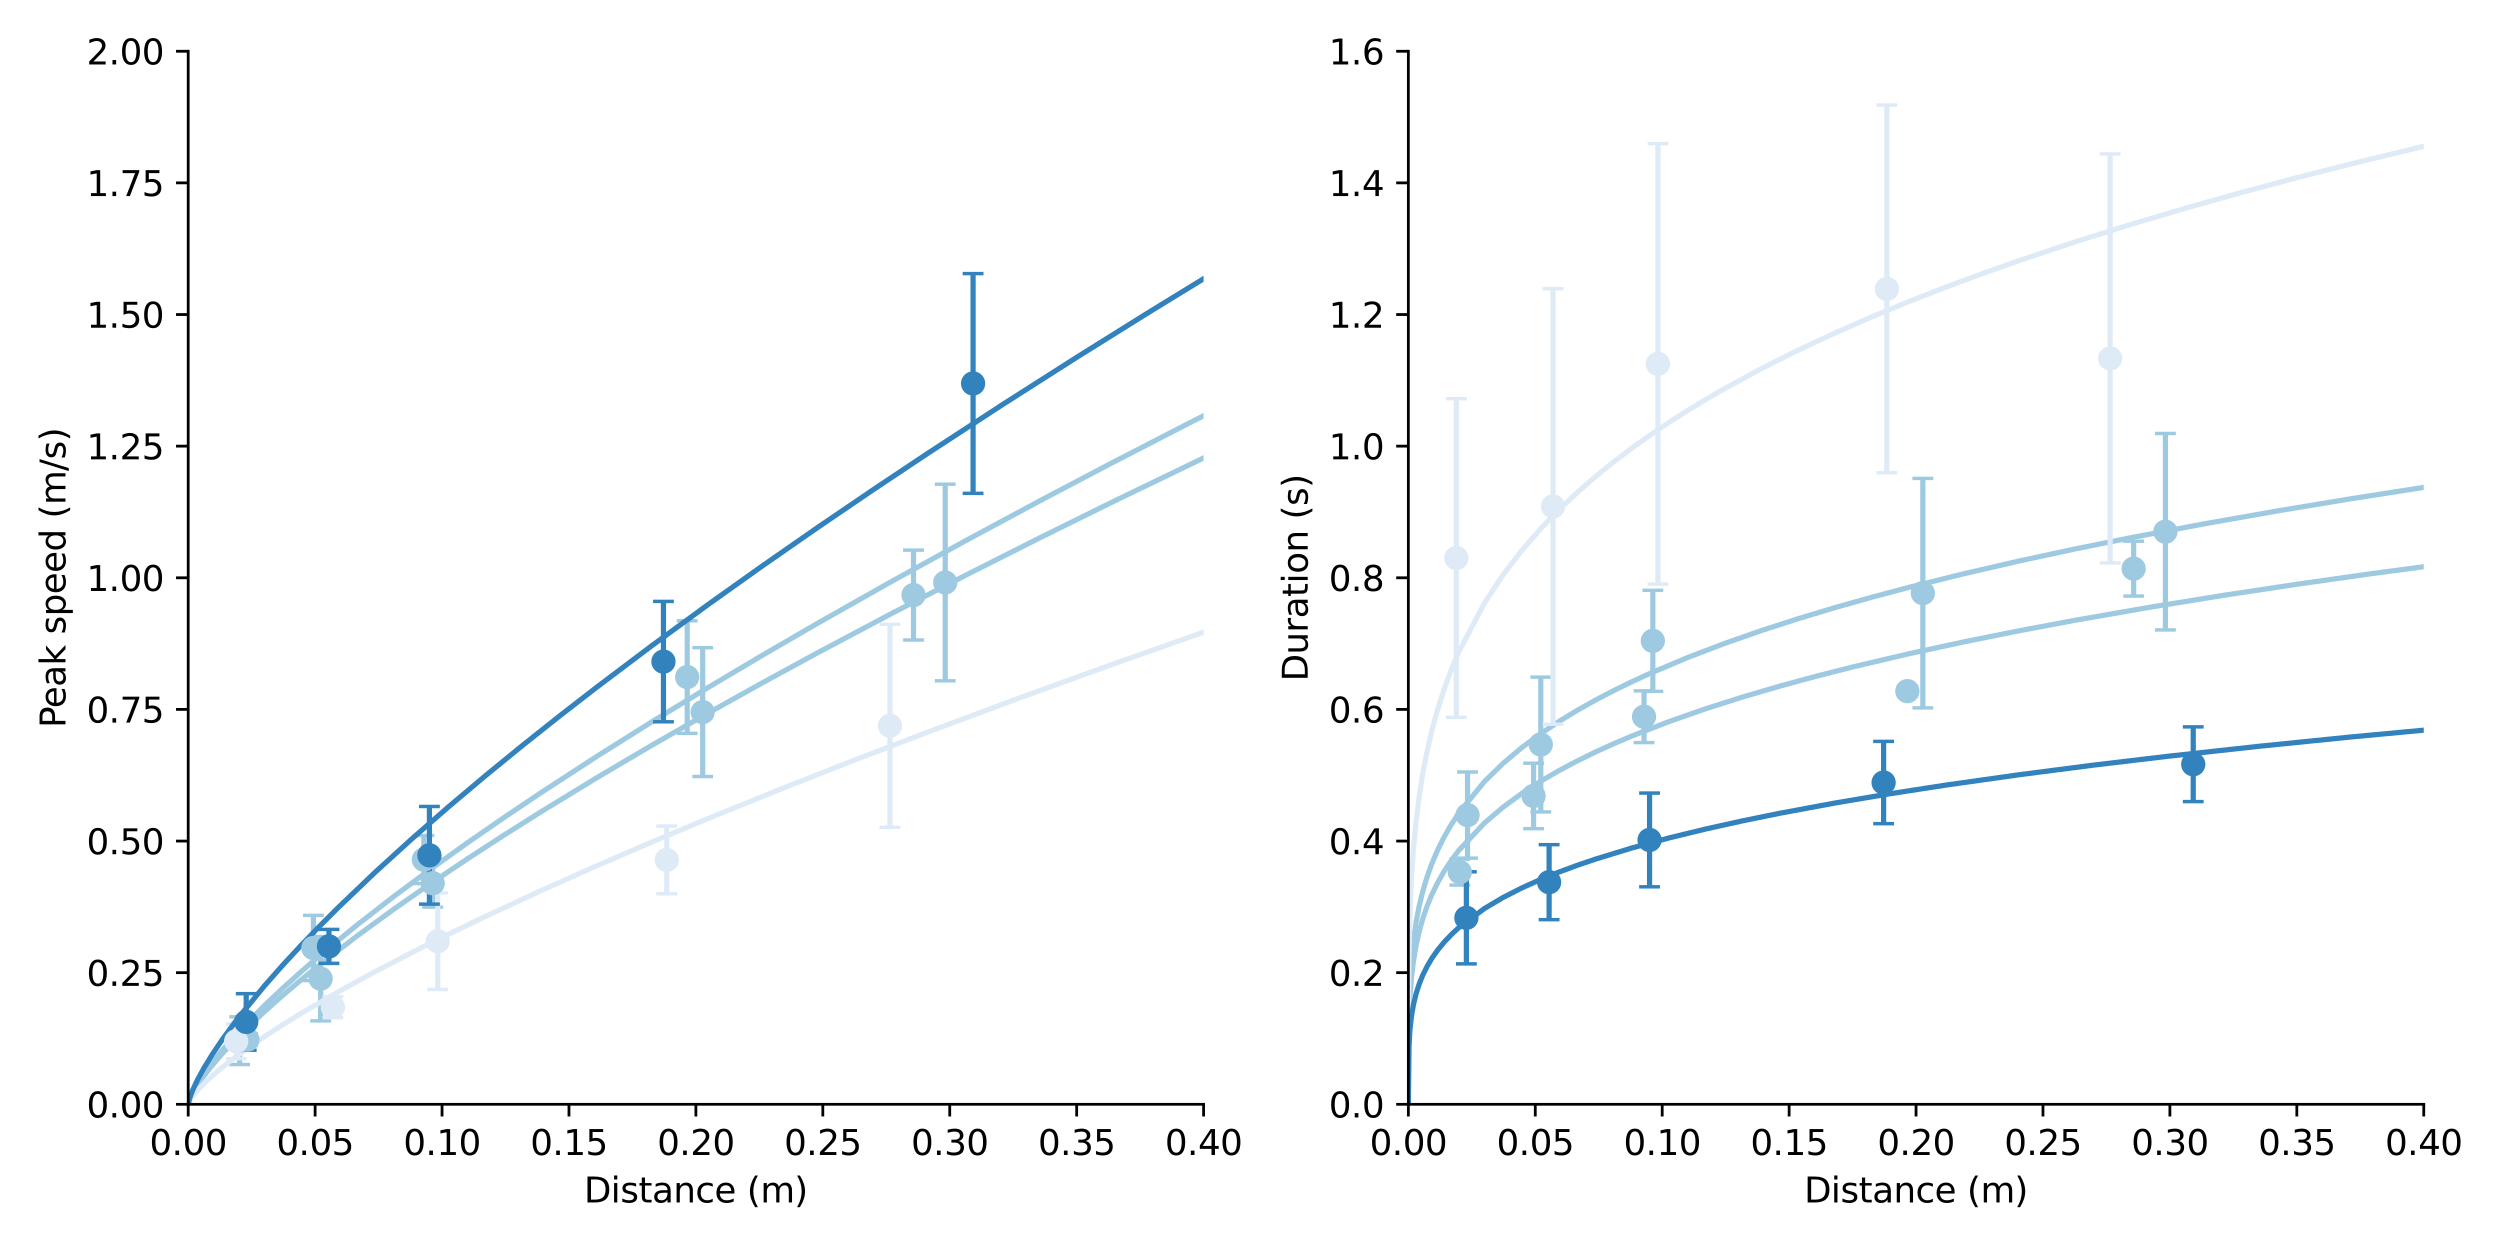 <?xml version="1.0" encoding="utf-8" standalone="no"?>
<!DOCTYPE svg PUBLIC "-//W3C//DTD SVG 1.1//EN"
  "http://www.w3.org/Graphics/SVG/1.1/DTD/svg11.dtd">
<svg xmlns:xlink="http://www.w3.org/1999/xlink" width="720pt" height="360pt" viewBox="0 0 720 360" xmlns="http://www.w3.org/2000/svg" version="1.1">
 <defs>
  <style type="text/css">*{stroke-linejoin: round; stroke-linecap: butt}</style>
 </defs>
 <g id="figure_1">
  <g id="patch_1">
   <path d="M 0 360 
L 720 360 
L 720 0 
L 0 0 
z
" style="fill: #ffffff"/>
  </g>
  <g id="axes_1">
   <g id="patch_2">
    <path d="M 54.2 318.04 
L 346.635 318.04 
L 346.635 14.76 
L 54.2 14.76 
z
" style="fill: #ffffff"/>
   </g>
   <g id="matplotlib.axis_1">
    <g id="xtick_1">
     <g id="line2d_1">
      <defs>
       <path id="mf6e0a593f5" d="M 0 0 
L 0 3.5 
" style="stroke: #000000; stroke-width: 0.8"/>
      </defs>
      <g>
       <use xlink:href="#mf6e0a593f5" x="54.2" y="318.04" style="stroke: #000000; stroke-width: 0.8"/>
      </g>
     </g>
     <g id="text_1">
      <!-- 0.00 -->
      <g transform="translate(43.067 332.638) scale(0.1 -0.1)">
       <defs>
        <path id="DejaVuSans-30" d="M 2034 4250 
Q 1547 4250 1301 3770 
Q 1056 3291 1056 2328 
Q 1056 1369 1301 889 
Q 1547 409 2034 409 
Q 2525 409 2770 889 
Q 3016 1369 3016 2328 
Q 3016 3291 2770 3770 
Q 2525 4250 2034 4250 
z
M 2034 4750 
Q 2819 4750 3233 4129 
Q 3647 3509 3647 2328 
Q 3647 1150 3233 529 
Q 2819 -91 2034 -91 
Q 1250 -91 836 529 
Q 422 1150 422 2328 
Q 422 3509 836 4129 
Q 1250 4750 2034 4750 
z
" transform="scale(0.016)"/>
        <path id="DejaVuSans-2e" d="M 684 794 
L 1344 794 
L 1344 0 
L 684 0 
L 684 794 
z
" transform="scale(0.016)"/>
       </defs>
       <use xlink:href="#DejaVuSans-30"/>
       <use xlink:href="#DejaVuSans-2e" x="63.623"/>
       <use xlink:href="#DejaVuSans-30" x="95.41"/>
       <use xlink:href="#DejaVuSans-30" x="159.033"/>
      </g>
     </g>
    </g>
    <g id="xtick_2">
     <g id="line2d_2">
      <g>
       <use xlink:href="#mf6e0a593f5" x="90.754" y="318.04" style="stroke: #000000; stroke-width: 0.8"/>
      </g>
     </g>
     <g id="text_2">
      <!-- 0.05 -->
      <g transform="translate(79.622 332.638) scale(0.1 -0.1)">
       <defs>
        <path id="DejaVuSans-35" d="M 691 4666 
L 3169 4666 
L 3169 4134 
L 1269 4134 
L 1269 2991 
Q 1406 3038 1543 3061 
Q 1681 3084 1819 3084 
Q 2600 3084 3056 2656 
Q 3513 2228 3513 1497 
Q 3513 744 3044 326 
Q 2575 -91 1722 -91 
Q 1428 -91 1123 -41 
Q 819 9 494 109 
L 494 744 
Q 775 591 1075 516 
Q 1375 441 1709 441 
Q 2250 441 2565 725 
Q 2881 1009 2881 1497 
Q 2881 1984 2565 2268 
Q 2250 2553 1709 2553 
Q 1456 2553 1204 2497 
Q 953 2441 691 2322 
L 691 4666 
z
" transform="scale(0.016)"/>
       </defs>
       <use xlink:href="#DejaVuSans-30"/>
       <use xlink:href="#DejaVuSans-2e" x="63.623"/>
       <use xlink:href="#DejaVuSans-30" x="95.41"/>
       <use xlink:href="#DejaVuSans-35" x="159.033"/>
      </g>
     </g>
    </g>
    <g id="xtick_3">
     <g id="line2d_3">
      <g>
       <use xlink:href="#mf6e0a593f5" x="127.309" y="318.04" style="stroke: #000000; stroke-width: 0.8"/>
      </g>
     </g>
     <g id="text_3">
      <!-- 0.10 -->
      <g transform="translate(116.176 332.638) scale(0.1 -0.1)">
       <defs>
        <path id="DejaVuSans-31" d="M 794 531 
L 1825 531 
L 1825 4091 
L 703 3866 
L 703 4441 
L 1819 4666 
L 2450 4666 
L 2450 531 
L 3481 531 
L 3481 0 
L 794 0 
L 794 531 
z
" transform="scale(0.016)"/>
       </defs>
       <use xlink:href="#DejaVuSans-30"/>
       <use xlink:href="#DejaVuSans-2e" x="63.623"/>
       <use xlink:href="#DejaVuSans-31" x="95.41"/>
       <use xlink:href="#DejaVuSans-30" x="159.033"/>
      </g>
     </g>
    </g>
    <g id="xtick_4">
     <g id="line2d_4">
      <g>
       <use xlink:href="#mf6e0a593f5" x="163.863" y="318.04" style="stroke: #000000; stroke-width: 0.8"/>
      </g>
     </g>
     <g id="text_4">
      <!-- 0.15 -->
      <g transform="translate(152.73 332.638) scale(0.1 -0.1)">
       <use xlink:href="#DejaVuSans-30"/>
       <use xlink:href="#DejaVuSans-2e" x="63.623"/>
       <use xlink:href="#DejaVuSans-31" x="95.41"/>
       <use xlink:href="#DejaVuSans-35" x="159.033"/>
      </g>
     </g>
    </g>
    <g id="xtick_5">
     <g id="line2d_5">
      <g>
       <use xlink:href="#mf6e0a593f5" x="200.417" y="318.04" style="stroke: #000000; stroke-width: 0.8"/>
      </g>
     </g>
     <g id="text_5">
      <!-- 0.20 -->
      <g transform="translate(189.285 332.638) scale(0.1 -0.1)">
       <defs>
        <path id="DejaVuSans-32" d="M 1228 531 
L 3431 531 
L 3431 0 
L 469 0 
L 469 531 
Q 828 903 1448 1529 
Q 2069 2156 2228 2338 
Q 2531 2678 2651 2914 
Q 2772 3150 2772 3378 
Q 2772 3750 2511 3984 
Q 2250 4219 1831 4219 
Q 1534 4219 1204 4116 
Q 875 4013 500 3803 
L 500 4441 
Q 881 4594 1212 4672 
Q 1544 4750 1819 4750 
Q 2544 4750 2975 4387 
Q 3406 4025 3406 3419 
Q 3406 3131 3298 2873 
Q 3191 2616 2906 2266 
Q 2828 2175 2409 1742 
Q 1991 1309 1228 531 
z
" transform="scale(0.016)"/>
       </defs>
       <use xlink:href="#DejaVuSans-30"/>
       <use xlink:href="#DejaVuSans-2e" x="63.623"/>
       <use xlink:href="#DejaVuSans-32" x="95.41"/>
       <use xlink:href="#DejaVuSans-30" x="159.033"/>
      </g>
     </g>
    </g>
    <g id="xtick_6">
     <g id="line2d_6">
      <g>
       <use xlink:href="#mf6e0a593f5" x="236.972" y="318.04" style="stroke: #000000; stroke-width: 0.8"/>
      </g>
     </g>
     <g id="text_6">
      <!-- 0.25 -->
      <g transform="translate(225.839 332.638) scale(0.1 -0.1)">
       <use xlink:href="#DejaVuSans-30"/>
       <use xlink:href="#DejaVuSans-2e" x="63.623"/>
       <use xlink:href="#DejaVuSans-32" x="95.41"/>
       <use xlink:href="#DejaVuSans-35" x="159.033"/>
      </g>
     </g>
    </g>
    <g id="xtick_7">
     <g id="line2d_7">
      <g>
       <use xlink:href="#mf6e0a593f5" x="273.526" y="318.04" style="stroke: #000000; stroke-width: 0.8"/>
      </g>
     </g>
     <g id="text_7">
      <!-- 0.30 -->
      <g transform="translate(262.393 332.638) scale(0.1 -0.1)">
       <defs>
        <path id="DejaVuSans-33" d="M 2597 2516 
Q 3050 2419 3304 2112 
Q 3559 1806 3559 1356 
Q 3559 666 3084 287 
Q 2609 -91 1734 -91 
Q 1441 -91 1130 -33 
Q 819 25 488 141 
L 488 750 
Q 750 597 1062 519 
Q 1375 441 1716 441 
Q 2309 441 2620 675 
Q 2931 909 2931 1356 
Q 2931 1769 2642 2001 
Q 2353 2234 1838 2234 
L 1294 2234 
L 1294 2753 
L 1863 2753 
Q 2328 2753 2575 2939 
Q 2822 3125 2822 3475 
Q 2822 3834 2567 4026 
Q 2313 4219 1838 4219 
Q 1578 4219 1281 4162 
Q 984 4106 628 3988 
L 628 4550 
Q 988 4650 1302 4700 
Q 1616 4750 1894 4750 
Q 2613 4750 3031 4423 
Q 3450 4097 3450 3541 
Q 3450 3153 3228 2886 
Q 3006 2619 2597 2516 
z
" transform="scale(0.016)"/>
       </defs>
       <use xlink:href="#DejaVuSans-30"/>
       <use xlink:href="#DejaVuSans-2e" x="63.623"/>
       <use xlink:href="#DejaVuSans-33" x="95.41"/>
       <use xlink:href="#DejaVuSans-30" x="159.033"/>
      </g>
     </g>
    </g>
    <g id="xtick_8">
     <g id="line2d_8">
      <g>
       <use xlink:href="#mf6e0a593f5" x="310.081" y="318.04" style="stroke: #000000; stroke-width: 0.8"/>
      </g>
     </g>
     <g id="text_8">
      <!-- 0.35 -->
      <g transform="translate(298.948 332.638) scale(0.1 -0.1)">
       <use xlink:href="#DejaVuSans-30"/>
       <use xlink:href="#DejaVuSans-2e" x="63.623"/>
       <use xlink:href="#DejaVuSans-33" x="95.41"/>
       <use xlink:href="#DejaVuSans-35" x="159.033"/>
      </g>
     </g>
    </g>
    <g id="xtick_9">
     <g id="line2d_9">
      <g>
       <use xlink:href="#mf6e0a593f5" x="346.635" y="318.04" style="stroke: #000000; stroke-width: 0.8"/>
      </g>
     </g>
     <g id="text_9">
      <!-- 0.40 -->
      <g transform="translate(335.502 332.638) scale(0.1 -0.1)">
       <defs>
        <path id="DejaVuSans-34" d="M 2419 4116 
L 825 1625 
L 2419 1625 
L 2419 4116 
z
M 2253 4666 
L 3047 4666 
L 3047 1625 
L 3713 1625 
L 3713 1100 
L 3047 1100 
L 3047 0 
L 2419 0 
L 2419 1100 
L 313 1100 
L 313 1709 
L 2253 4666 
z
" transform="scale(0.016)"/>
       </defs>
       <use xlink:href="#DejaVuSans-30"/>
       <use xlink:href="#DejaVuSans-2e" x="63.623"/>
       <use xlink:href="#DejaVuSans-34" x="95.41"/>
       <use xlink:href="#DejaVuSans-30" x="159.033"/>
      </g>
     </g>
    </g>
    <g id="text_10">
     <!-- Distance (m) -->
     <g transform="translate(168.194 346.317) scale(0.1 -0.1)">
      <defs>
       <path id="DejaVuSans-44" d="M 1259 4147 
L 1259 519 
L 2022 519 
Q 2988 519 3436 956 
Q 3884 1394 3884 2338 
Q 3884 3275 3436 3711 
Q 2988 4147 2022 4147 
L 1259 4147 
z
M 628 4666 
L 1925 4666 
Q 3281 4666 3915 4102 
Q 4550 3538 4550 2338 
Q 4550 1131 3912 565 
Q 3275 0 1925 0 
L 628 0 
L 628 4666 
z
" transform="scale(0.016)"/>
       <path id="DejaVuSans-69" d="M 603 3500 
L 1178 3500 
L 1178 0 
L 603 0 
L 603 3500 
z
M 603 4863 
L 1178 4863 
L 1178 4134 
L 603 4134 
L 603 4863 
z
" transform="scale(0.016)"/>
       <path id="DejaVuSans-73" d="M 2834 3397 
L 2834 2853 
Q 2591 2978 2328 3040 
Q 2066 3103 1784 3103 
Q 1356 3103 1142 2972 
Q 928 2841 928 2578 
Q 928 2378 1081 2264 
Q 1234 2150 1697 2047 
L 1894 2003 
Q 2506 1872 2764 1633 
Q 3022 1394 3022 966 
Q 3022 478 2636 193 
Q 2250 -91 1575 -91 
Q 1294 -91 989 -36 
Q 684 19 347 128 
L 347 722 
Q 666 556 975 473 
Q 1284 391 1588 391 
Q 1994 391 2212 530 
Q 2431 669 2431 922 
Q 2431 1156 2273 1281 
Q 2116 1406 1581 1522 
L 1381 1569 
Q 847 1681 609 1914 
Q 372 2147 372 2553 
Q 372 3047 722 3315 
Q 1072 3584 1716 3584 
Q 2034 3584 2315 3537 
Q 2597 3491 2834 3397 
z
" transform="scale(0.016)"/>
       <path id="DejaVuSans-74" d="M 1172 4494 
L 1172 3500 
L 2356 3500 
L 2356 3053 
L 1172 3053 
L 1172 1153 
Q 1172 725 1289 603 
Q 1406 481 1766 481 
L 2356 481 
L 2356 0 
L 1766 0 
Q 1100 0 847 248 
Q 594 497 594 1153 
L 594 3053 
L 172 3053 
L 172 3500 
L 594 3500 
L 594 4494 
L 1172 4494 
z
" transform="scale(0.016)"/>
       <path id="DejaVuSans-61" d="M 2194 1759 
Q 1497 1759 1228 1600 
Q 959 1441 959 1056 
Q 959 750 1161 570 
Q 1363 391 1709 391 
Q 2188 391 2477 730 
Q 2766 1069 2766 1631 
L 2766 1759 
L 2194 1759 
z
M 3341 1997 
L 3341 0 
L 2766 0 
L 2766 531 
Q 2569 213 2275 61 
Q 1981 -91 1556 -91 
Q 1019 -91 701 211 
Q 384 513 384 1019 
Q 384 1609 779 1909 
Q 1175 2209 1959 2209 
L 2766 2209 
L 2766 2266 
Q 2766 2663 2505 2880 
Q 2244 3097 1772 3097 
Q 1472 3097 1187 3025 
Q 903 2953 641 2809 
L 641 3341 
Q 956 3463 1253 3523 
Q 1550 3584 1831 3584 
Q 2591 3584 2966 3190 
Q 3341 2797 3341 1997 
z
" transform="scale(0.016)"/>
       <path id="DejaVuSans-6e" d="M 3513 2113 
L 3513 0 
L 2938 0 
L 2938 2094 
Q 2938 2591 2744 2837 
Q 2550 3084 2163 3084 
Q 1697 3084 1428 2787 
Q 1159 2491 1159 1978 
L 1159 0 
L 581 0 
L 581 3500 
L 1159 3500 
L 1159 2956 
Q 1366 3272 1645 3428 
Q 1925 3584 2291 3584 
Q 2894 3584 3203 3211 
Q 3513 2838 3513 2113 
z
" transform="scale(0.016)"/>
       <path id="DejaVuSans-63" d="M 3122 3366 
L 3122 2828 
Q 2878 2963 2633 3030 
Q 2388 3097 2138 3097 
Q 1578 3097 1268 2742 
Q 959 2388 959 1747 
Q 959 1106 1268 751 
Q 1578 397 2138 397 
Q 2388 397 2633 464 
Q 2878 531 3122 666 
L 3122 134 
Q 2881 22 2623 -34 
Q 2366 -91 2075 -91 
Q 1284 -91 818 406 
Q 353 903 353 1747 
Q 353 2603 823 3093 
Q 1294 3584 2113 3584 
Q 2378 3584 2631 3529 
Q 2884 3475 3122 3366 
z
" transform="scale(0.016)"/>
       <path id="DejaVuSans-65" d="M 3597 1894 
L 3597 1613 
L 953 1613 
Q 991 1019 1311 708 
Q 1631 397 2203 397 
Q 2534 397 2845 478 
Q 3156 559 3463 722 
L 3463 178 
Q 3153 47 2828 -22 
Q 2503 -91 2169 -91 
Q 1331 -91 842 396 
Q 353 884 353 1716 
Q 353 2575 817 3079 
Q 1281 3584 2069 3584 
Q 2775 3584 3186 3129 
Q 3597 2675 3597 1894 
z
M 3022 2063 
Q 3016 2534 2758 2815 
Q 2500 3097 2075 3097 
Q 1594 3097 1305 2825 
Q 1016 2553 972 2059 
L 3022 2063 
z
" transform="scale(0.016)"/>
       <path id="DejaVuSans-20" transform="scale(0.016)"/>
       <path id="DejaVuSans-28" d="M 1984 4856 
Q 1566 4138 1362 3434 
Q 1159 2731 1159 2009 
Q 1159 1288 1364 580 
Q 1569 -128 1984 -844 
L 1484 -844 
Q 1016 -109 783 600 
Q 550 1309 550 2009 
Q 550 2706 781 3412 
Q 1013 4119 1484 4856 
L 1984 4856 
z
" transform="scale(0.016)"/>
       <path id="DejaVuSans-6d" d="M 3328 2828 
Q 3544 3216 3844 3400 
Q 4144 3584 4550 3584 
Q 5097 3584 5394 3201 
Q 5691 2819 5691 2113 
L 5691 0 
L 5113 0 
L 5113 2094 
Q 5113 2597 4934 2840 
Q 4756 3084 4391 3084 
Q 3944 3084 3684 2787 
Q 3425 2491 3425 1978 
L 3425 0 
L 2847 0 
L 2847 2094 
Q 2847 2600 2669 2842 
Q 2491 3084 2119 3084 
Q 1678 3084 1418 2786 
Q 1159 2488 1159 1978 
L 1159 0 
L 581 0 
L 581 3500 
L 1159 3500 
L 1159 2956 
Q 1356 3278 1631 3431 
Q 1906 3584 2284 3584 
Q 2666 3584 2933 3390 
Q 3200 3197 3328 2828 
z
" transform="scale(0.016)"/>
       <path id="DejaVuSans-29" d="M 513 4856 
L 1013 4856 
Q 1481 4119 1714 3412 
Q 1947 2706 1947 2009 
Q 1947 1309 1714 600 
Q 1481 -109 1013 -844 
L 513 -844 
Q 928 -128 1133 580 
Q 1338 1288 1338 2009 
Q 1338 2731 1133 3434 
Q 928 4138 513 4856 
z
" transform="scale(0.016)"/>
      </defs>
      <use xlink:href="#DejaVuSans-44"/>
      <use xlink:href="#DejaVuSans-69" x="77.002"/>
      <use xlink:href="#DejaVuSans-73" x="104.785"/>
      <use xlink:href="#DejaVuSans-74" x="156.885"/>
      <use xlink:href="#DejaVuSans-61" x="196.094"/>
      <use xlink:href="#DejaVuSans-6e" x="257.373"/>
      <use xlink:href="#DejaVuSans-63" x="320.752"/>
      <use xlink:href="#DejaVuSans-65" x="375.732"/>
      <use xlink:href="#DejaVuSans-20" x="437.256"/>
      <use xlink:href="#DejaVuSans-28" x="469.043"/>
      <use xlink:href="#DejaVuSans-6d" x="508.057"/>
      <use xlink:href="#DejaVuSans-29" x="605.469"/>
     </g>
    </g>
   </g>
   <g id="matplotlib.axis_2">
    <g id="ytick_1">
     <g id="line2d_10">
      <defs>
       <path id="m919cc98684" d="M 0 0 
L -3.5 0 
" style="stroke: #000000; stroke-width: 0.8"/>
      </defs>
      <g>
       <use xlink:href="#m919cc98684" x="54.2" y="318.04" style="stroke: #000000; stroke-width: 0.8"/>
      </g>
     </g>
     <g id="text_11">
      <!-- 0.00 -->
      <g transform="translate(24.934 321.839) scale(0.1 -0.1)">
       <use xlink:href="#DejaVuSans-30"/>
       <use xlink:href="#DejaVuSans-2e" x="63.623"/>
       <use xlink:href="#DejaVuSans-30" x="95.41"/>
       <use xlink:href="#DejaVuSans-30" x="159.033"/>
      </g>
     </g>
    </g>
    <g id="ytick_2">
     <g id="line2d_11">
      <g>
       <use xlink:href="#m919cc98684" x="54.2" y="280.13" style="stroke: #000000; stroke-width: 0.8"/>
      </g>
     </g>
     <g id="text_12">
      <!-- 0.25 -->
      <g transform="translate(24.934 283.929) scale(0.1 -0.1)">
       <use xlink:href="#DejaVuSans-30"/>
       <use xlink:href="#DejaVuSans-2e" x="63.623"/>
       <use xlink:href="#DejaVuSans-32" x="95.41"/>
       <use xlink:href="#DejaVuSans-35" x="159.033"/>
      </g>
     </g>
    </g>
    <g id="ytick_3">
     <g id="line2d_12">
      <g>
       <use xlink:href="#m919cc98684" x="54.2" y="242.22" style="stroke: #000000; stroke-width: 0.8"/>
      </g>
     </g>
     <g id="text_13">
      <!-- 0.50 -->
      <g transform="translate(24.934 246.019) scale(0.1 -0.1)">
       <use xlink:href="#DejaVuSans-30"/>
       <use xlink:href="#DejaVuSans-2e" x="63.623"/>
       <use xlink:href="#DejaVuSans-35" x="95.41"/>
       <use xlink:href="#DejaVuSans-30" x="159.033"/>
      </g>
     </g>
    </g>
    <g id="ytick_4">
     <g id="line2d_13">
      <g>
       <use xlink:href="#m919cc98684" x="54.2" y="204.31" style="stroke: #000000; stroke-width: 0.8"/>
      </g>
     </g>
     <g id="text_14">
      <!-- 0.75 -->
      <g transform="translate(24.934 208.109) scale(0.1 -0.1)">
       <defs>
        <path id="DejaVuSans-37" d="M 525 4666 
L 3525 4666 
L 3525 4397 
L 1831 0 
L 1172 0 
L 2766 4134 
L 525 4134 
L 525 4666 
z
" transform="scale(0.016)"/>
       </defs>
       <use xlink:href="#DejaVuSans-30"/>
       <use xlink:href="#DejaVuSans-2e" x="63.623"/>
       <use xlink:href="#DejaVuSans-37" x="95.41"/>
       <use xlink:href="#DejaVuSans-35" x="159.033"/>
      </g>
     </g>
    </g>
    <g id="ytick_5">
     <g id="line2d_14">
      <g>
       <use xlink:href="#m919cc98684" x="54.2" y="166.4" style="stroke: #000000; stroke-width: 0.8"/>
      </g>
     </g>
     <g id="text_15">
      <!-- 1.00 -->
      <g transform="translate(24.934 170.199) scale(0.1 -0.1)">
       <use xlink:href="#DejaVuSans-31"/>
       <use xlink:href="#DejaVuSans-2e" x="63.623"/>
       <use xlink:href="#DejaVuSans-30" x="95.41"/>
       <use xlink:href="#DejaVuSans-30" x="159.033"/>
      </g>
     </g>
    </g>
    <g id="ytick_6">
     <g id="line2d_15">
      <g>
       <use xlink:href="#m919cc98684" x="54.2" y="128.49" style="stroke: #000000; stroke-width: 0.8"/>
      </g>
     </g>
     <g id="text_16">
      <!-- 1.25 -->
      <g transform="translate(24.934 132.289) scale(0.1 -0.1)">
       <use xlink:href="#DejaVuSans-31"/>
       <use xlink:href="#DejaVuSans-2e" x="63.623"/>
       <use xlink:href="#DejaVuSans-32" x="95.41"/>
       <use xlink:href="#DejaVuSans-35" x="159.033"/>
      </g>
     </g>
    </g>
    <g id="ytick_7">
     <g id="line2d_16">
      <g>
       <use xlink:href="#m919cc98684" x="54.2" y="90.58" style="stroke: #000000; stroke-width: 0.8"/>
      </g>
     </g>
     <g id="text_17">
      <!-- 1.50 -->
      <g transform="translate(24.934 94.379) scale(0.1 -0.1)">
       <use xlink:href="#DejaVuSans-31"/>
       <use xlink:href="#DejaVuSans-2e" x="63.623"/>
       <use xlink:href="#DejaVuSans-35" x="95.41"/>
       <use xlink:href="#DejaVuSans-30" x="159.033"/>
      </g>
     </g>
    </g>
    <g id="ytick_8">
     <g id="line2d_17">
      <g>
       <use xlink:href="#m919cc98684" x="54.2" y="52.67" style="stroke: #000000; stroke-width: 0.8"/>
      </g>
     </g>
     <g id="text_18">
      <!-- 1.75 -->
      <g transform="translate(24.934 56.469) scale(0.1 -0.1)">
       <use xlink:href="#DejaVuSans-31"/>
       <use xlink:href="#DejaVuSans-2e" x="63.623"/>
       <use xlink:href="#DejaVuSans-37" x="95.41"/>
       <use xlink:href="#DejaVuSans-35" x="159.033"/>
      </g>
     </g>
    </g>
    <g id="ytick_9">
     <g id="line2d_18">
      <g>
       <use xlink:href="#m919cc98684" x="54.2" y="14.76" style="stroke: #000000; stroke-width: 0.8"/>
      </g>
     </g>
     <g id="text_19">
      <!-- 2.00 -->
      <g transform="translate(24.934 18.559) scale(0.1 -0.1)">
       <use xlink:href="#DejaVuSans-32"/>
       <use xlink:href="#DejaVuSans-2e" x="63.623"/>
       <use xlink:href="#DejaVuSans-30" x="95.41"/>
       <use xlink:href="#DejaVuSans-30" x="159.033"/>
      </g>
     </g>
    </g>
    <g id="text_20">
     <!-- Peak speed (m/s) -->
     <g transform="translate(18.855 209.615) rotate(-90) scale(0.1 -0.1)">
      <defs>
       <path id="DejaVuSans-50" d="M 1259 4147 
L 1259 2394 
L 2053 2394 
Q 2494 2394 2734 2622 
Q 2975 2850 2975 3272 
Q 2975 3691 2734 3919 
Q 2494 4147 2053 4147 
L 1259 4147 
z
M 628 4666 
L 2053 4666 
Q 2838 4666 3239 4311 
Q 3641 3956 3641 3272 
Q 3641 2581 3239 2228 
Q 2838 1875 2053 1875 
L 1259 1875 
L 1259 0 
L 628 0 
L 628 4666 
z
" transform="scale(0.016)"/>
       <path id="DejaVuSans-6b" d="M 581 4863 
L 1159 4863 
L 1159 1991 
L 2875 3500 
L 3609 3500 
L 1753 1863 
L 3688 0 
L 2938 0 
L 1159 1709 
L 1159 0 
L 581 0 
L 581 4863 
z
" transform="scale(0.016)"/>
       <path id="DejaVuSans-70" d="M 1159 525 
L 1159 -1331 
L 581 -1331 
L 581 3500 
L 1159 3500 
L 1159 2969 
Q 1341 3281 1617 3432 
Q 1894 3584 2278 3584 
Q 2916 3584 3314 3078 
Q 3713 2572 3713 1747 
Q 3713 922 3314 415 
Q 2916 -91 2278 -91 
Q 1894 -91 1617 61 
Q 1341 213 1159 525 
z
M 3116 1747 
Q 3116 2381 2855 2742 
Q 2594 3103 2138 3103 
Q 1681 3103 1420 2742 
Q 1159 2381 1159 1747 
Q 1159 1113 1420 752 
Q 1681 391 2138 391 
Q 2594 391 2855 752 
Q 3116 1113 3116 1747 
z
" transform="scale(0.016)"/>
       <path id="DejaVuSans-64" d="M 2906 2969 
L 2906 4863 
L 3481 4863 
L 3481 0 
L 2906 0 
L 2906 525 
Q 2725 213 2448 61 
Q 2172 -91 1784 -91 
Q 1150 -91 751 415 
Q 353 922 353 1747 
Q 353 2572 751 3078 
Q 1150 3584 1784 3584 
Q 2172 3584 2448 3432 
Q 2725 3281 2906 2969 
z
M 947 1747 
Q 947 1113 1208 752 
Q 1469 391 1925 391 
Q 2381 391 2643 752 
Q 2906 1113 2906 1747 
Q 2906 2381 2643 2742 
Q 2381 3103 1925 3103 
Q 1469 3103 1208 2742 
Q 947 2381 947 1747 
z
" transform="scale(0.016)"/>
       <path id="DejaVuSans-2f" d="M 1625 4666 
L 2156 4666 
L 531 -594 
L 0 -594 
L 1625 4666 
z
" transform="scale(0.016)"/>
      </defs>
      <use xlink:href="#DejaVuSans-50"/>
      <use xlink:href="#DejaVuSans-65" x="56.678"/>
      <use xlink:href="#DejaVuSans-61" x="118.201"/>
      <use xlink:href="#DejaVuSans-6b" x="179.48"/>
      <use xlink:href="#DejaVuSans-20" x="237.391"/>
      <use xlink:href="#DejaVuSans-73" x="269.178"/>
      <use xlink:href="#DejaVuSans-70" x="321.277"/>
      <use xlink:href="#DejaVuSans-65" x="384.754"/>
      <use xlink:href="#DejaVuSans-65" x="446.277"/>
      <use xlink:href="#DejaVuSans-64" x="507.801"/>
      <use xlink:href="#DejaVuSans-20" x="571.277"/>
      <use xlink:href="#DejaVuSans-28" x="603.064"/>
      <use xlink:href="#DejaVuSans-6d" x="642.078"/>
      <use xlink:href="#DejaVuSans-2f" x="739.49"/>
      <use xlink:href="#DejaVuSans-73" x="773.182"/>
      <use xlink:href="#DejaVuSans-29" x="825.281"/>
     </g>
    </g>
   </g>
   <g id="LineCollection_1">
    <path d="M 71.249 301.097 
L 71.249 297.696 
" clip-path="url(#pdbcb500ad4)" style="fill: none; stroke: #9ecae1; stroke-width: 1.5"/>
    <path d="M 92.343 294.007 
L 92.343 269.708 
" clip-path="url(#pdbcb500ad4)" style="fill: none; stroke: #9ecae1; stroke-width: 1.5"/>
    <path d="M 124.612 261.263 
L 124.612 247.456 
" clip-path="url(#pdbcb500ad4)" style="fill: none; stroke: #9ecae1; stroke-width: 1.5"/>
    <path d="M 202.371 223.646 
L 202.371 186.523 
" clip-path="url(#pdbcb500ad4)" style="fill: none; stroke: #9ecae1; stroke-width: 1.5"/>
    <path d="M 272.229 196.074 
L 272.229 139.45 
" clip-path="url(#pdbcb500ad4)" style="fill: none; stroke: #9ecae1; stroke-width: 1.5"/>
    <path clip-path="url(#pdbcb500ad4)" style="fill: none; stroke: #9ecae1; stroke-width: 1.5"/>
    <path clip-path="url(#pdbcb500ad4)" style="fill: none; stroke: #9ecae1; stroke-width: 1.5"/>
    <path clip-path="url(#pdbcb500ad4)" style="fill: none; stroke: #9ecae1; stroke-width: 1.5"/>
   </g>
   <g id="line2d_19">
    <defs>
     <path id="m47466aedf6" d="M 3 0 
L -3 -0 
" style="stroke: #9ecae1"/>
    </defs>
    <g clip-path="url(#pdbcb500ad4)">
     <use xlink:href="#m47466aedf6" x="71.249" y="301.097" style="fill: #9ecae1; stroke: #9ecae1"/>
     <use xlink:href="#m47466aedf6" x="92.343" y="294.007" style="fill: #9ecae1; stroke: #9ecae1"/>
     <use xlink:href="#m47466aedf6" x="124.612" y="261.263" style="fill: #9ecae1; stroke: #9ecae1"/>
     <use xlink:href="#m47466aedf6" x="202.371" y="223.646" style="fill: #9ecae1; stroke: #9ecae1"/>
     <use xlink:href="#m47466aedf6" x="272.229" y="196.074" style="fill: #9ecae1; stroke: #9ecae1"/>
    </g>
   </g>
   <g id="line2d_20">
    <g clip-path="url(#pdbcb500ad4)">
     <use xlink:href="#m47466aedf6" x="71.249" y="297.696" style="fill: #9ecae1; stroke: #9ecae1"/>
     <use xlink:href="#m47466aedf6" x="92.343" y="269.708" style="fill: #9ecae1; stroke: #9ecae1"/>
     <use xlink:href="#m47466aedf6" x="124.612" y="247.456" style="fill: #9ecae1; stroke: #9ecae1"/>
     <use xlink:href="#m47466aedf6" x="202.371" y="186.523" style="fill: #9ecae1; stroke: #9ecae1"/>
     <use xlink:href="#m47466aedf6" x="272.229" y="139.45" style="fill: #9ecae1; stroke: #9ecae1"/>
    </g>
   </g>
   <g id="line2d_21">
    <path d="M 54.2 318.04 
L 54.643 316.61 
L 55.529 314.781 
L 56.858 312.559 
L 58.779 309.8 
L 61.289 306.603 
L 64.391 303.025 
L 68.083 299.107 
L 68.822 298.356 
L 76.133 291.361 
L 81.45 286.644 
L 86.767 282.153 
L 92.084 277.843 
L 102.718 269.647 
L 113.352 261.892 
L 123.986 254.48 
L 134.62 247.347 
L 145.254 240.446 
L 155.888 233.744 
L 171.839 224.009 
L 187.79 214.6 
L 203.741 205.469 
L 219.692 196.578 
L 235.643 187.9 
L 256.911 176.619 
L 278.179 165.63 
L 299.447 154.9 
L 320.715 144.4 
L 347.3 131.566 
L 373.885 119.019 
L 400.47 106.731 
L 427.055 94.676 
L 453.64 82.835 
L 485.542 68.883 
L 517.444 55.186 
L 549.346 41.723 
L 581.248 28.476 
L 602.516 19.755 
L 602.516 19.755 
" clip-path="url(#pdbcb500ad4)" style="fill: none; stroke: #9ecae1; stroke-width: 1.5; stroke-linecap: square"/>
   </g>
   <g id="LineCollection_2">
    <path d="M 69.016 306.578 
L 69.016 292.847 
" clip-path="url(#pdbcb500ad4)" style="fill: none; stroke: #9ecae1; stroke-width: 1.5"/>
    <path d="M 90.261 282.411 
L 90.261 263.625 
" clip-path="url(#pdbcb500ad4)" style="fill: none; stroke: #9ecae1; stroke-width: 1.5"/>
    <path d="M 122.076 254.475 
L 122.076 240.64 
" clip-path="url(#pdbcb500ad4)" style="fill: none; stroke: #9ecae1; stroke-width: 1.5"/>
    <path d="M 197.912 211.201 
L 197.912 178.795 
" clip-path="url(#pdbcb500ad4)" style="fill: none; stroke: #9ecae1; stroke-width: 1.5"/>
    <path d="M 263.09 184.311 
L 263.09 158.434 
" clip-path="url(#pdbcb500ad4)" style="fill: none; stroke: #9ecae1; stroke-width: 1.5"/>
    <path clip-path="url(#pdbcb500ad4)" style="fill: none; stroke: #9ecae1; stroke-width: 1.5"/>
    <path clip-path="url(#pdbcb500ad4)" style="fill: none; stroke: #9ecae1; stroke-width: 1.5"/>
    <path clip-path="url(#pdbcb500ad4)" style="fill: none; stroke: #9ecae1; stroke-width: 1.5"/>
   </g>
   <g id="line2d_22">
    <g clip-path="url(#pdbcb500ad4)">
     <use xlink:href="#m47466aedf6" x="69.016" y="306.578" style="fill: #9ecae1; stroke: #9ecae1"/>
     <use xlink:href="#m47466aedf6" x="90.261" y="282.411" style="fill: #9ecae1; stroke: #9ecae1"/>
     <use xlink:href="#m47466aedf6" x="122.076" y="254.475" style="fill: #9ecae1; stroke: #9ecae1"/>
     <use xlink:href="#m47466aedf6" x="197.912" y="211.201" style="fill: #9ecae1; stroke: #9ecae1"/>
     <use xlink:href="#m47466aedf6" x="263.09" y="184.311" style="fill: #9ecae1; stroke: #9ecae1"/>
    </g>
   </g>
   <g id="line2d_23">
    <g clip-path="url(#pdbcb500ad4)">
     <use xlink:href="#m47466aedf6" x="69.016" y="292.847" style="fill: #9ecae1; stroke: #9ecae1"/>
     <use xlink:href="#m47466aedf6" x="90.261" y="263.625" style="fill: #9ecae1; stroke: #9ecae1"/>
     <use xlink:href="#m47466aedf6" x="122.076" y="240.64" style="fill: #9ecae1; stroke: #9ecae1"/>
     <use xlink:href="#m47466aedf6" x="197.912" y="178.795" style="fill: #9ecae1; stroke: #9ecae1"/>
     <use xlink:href="#m47466aedf6" x="263.09" y="158.434" style="fill: #9ecae1; stroke: #9ecae1"/>
    </g>
   </g>
   <g id="line2d_24">
    <path d="M 54.2 318.04 
L 54.643 316.517 
L 55.529 314.568 
L 56.858 312.201 
L 58.779 309.262 
L 61.289 305.856 
L 64.391 302.045 
L 68.083 297.87 
L 68.822 297.071 
L 76.133 289.618 
L 81.45 284.593 
L 86.767 279.809 
L 92.084 275.217 
L 102.718 266.486 
L 113.352 258.225 
L 123.986 250.329 
L 134.62 242.729 
L 145.254 235.377 
L 155.888 228.238 
L 171.839 217.867 
L 187.79 207.844 
L 203.741 198.116 
L 219.692 188.645 
L 235.643 179.399 
L 256.911 167.381 
L 278.179 155.675 
L 299.447 144.244 
L 320.715 133.059 
L 341.983 122.094 
L 368.568 108.669 
L 395.153 95.526 
L 421.738 82.636 
L 448.323 69.978 
L 480.225 55.066 
L 512.127 40.431 
L 544.029 26.048 
L 575.931 11.899 
L 602.516 0.272 
L 602.516 0.272 
" clip-path="url(#pdbcb500ad4)" style="fill: none; stroke: #9ecae1; stroke-width: 1.5; stroke-linecap: square"/>
   </g>
   <g id="LineCollection_3">
    <path d="M 68.021 304.902 
L 68.021 294.871 
" clip-path="url(#pdbcb500ad4)" style="fill: none; stroke: #deebf7; stroke-width: 1.5"/>
    <path d="M 95.87 293.089 
L 95.87 287.017 
" clip-path="url(#pdbcb500ad4)" style="fill: none; stroke: #deebf7; stroke-width: 1.5"/>
    <path d="M 126.076 284.97 
L 126.076 257.163 
" clip-path="url(#pdbcb500ad4)" style="fill: none; stroke: #deebf7; stroke-width: 1.5"/>
    <path d="M 192.008 257.411 
L 192.008 237.914 
" clip-path="url(#pdbcb500ad4)" style="fill: none; stroke: #deebf7; stroke-width: 1.5"/>
    <path d="M 256.314 238.245 
L 256.314 179.783 
" clip-path="url(#pdbcb500ad4)" style="fill: none; stroke: #deebf7; stroke-width: 1.5"/>
    <path clip-path="url(#pdbcb500ad4)" style="fill: none; stroke: #deebf7; stroke-width: 1.5"/>
    <path clip-path="url(#pdbcb500ad4)" style="fill: none; stroke: #deebf7; stroke-width: 1.5"/>
    <path clip-path="url(#pdbcb500ad4)" style="fill: none; stroke: #deebf7; stroke-width: 1.5"/>
   </g>
   <g id="line2d_25">
    <defs>
     <path id="mee591c6930" d="M 3 0 
L -3 -0 
" style="stroke: #deebf7"/>
    </defs>
    <g clip-path="url(#pdbcb500ad4)">
     <use xlink:href="#mee591c6930" x="68.021" y="304.902" style="fill: #deebf7; stroke: #deebf7"/>
     <use xlink:href="#mee591c6930" x="95.87" y="293.089" style="fill: #deebf7; stroke: #deebf7"/>
     <use xlink:href="#mee591c6930" x="126.076" y="284.97" style="fill: #deebf7; stroke: #deebf7"/>
     <use xlink:href="#mee591c6930" x="192.008" y="257.411" style="fill: #deebf7; stroke: #deebf7"/>
     <use xlink:href="#mee591c6930" x="256.314" y="238.245" style="fill: #deebf7; stroke: #deebf7"/>
    </g>
   </g>
   <g id="line2d_26">
    <g clip-path="url(#pdbcb500ad4)">
     <use xlink:href="#mee591c6930" x="68.021" y="294.871" style="fill: #deebf7; stroke: #deebf7"/>
     <use xlink:href="#mee591c6930" x="95.87" y="287.017" style="fill: #deebf7; stroke: #deebf7"/>
     <use xlink:href="#mee591c6930" x="126.076" y="257.163" style="fill: #deebf7; stroke: #deebf7"/>
     <use xlink:href="#mee591c6930" x="192.008" y="237.914" style="fill: #deebf7; stroke: #deebf7"/>
     <use xlink:href="#mee591c6930" x="256.314" y="179.783" style="fill: #deebf7; stroke: #deebf7"/>
    </g>
   </g>
   <g id="line2d_27">
    <path d="M 54.2 318.04 
L 54.643 316.996 
L 55.529 315.66 
L 57.006 313.871 
L 59.074 311.733 
L 61.88 309.169 
L 65.425 306.248 
L 68.822 303.662 
L 76.133 298.552 
L 81.45 295.107 
L 86.767 291.826 
L 97.401 285.639 
L 108.035 279.824 
L 118.669 274.292 
L 129.303 268.984 
L 139.937 263.862 
L 155.888 256.466 
L 171.839 249.355 
L 187.79 242.483 
L 203.741 235.813 
L 225.009 227.189 
L 246.277 218.83 
L 267.545 210.701 
L 294.13 200.818 
L 320.715 191.205 
L 347.3 181.83 
L 373.885 172.665 
L 405.787 161.915 
L 437.689 151.407 
L 469.591 141.115 
L 506.81 129.354 
L 544.029 117.832 
L 581.248 106.528 
L 602.516 100.158 
L 602.516 100.158 
" clip-path="url(#pdbcb500ad4)" style="fill: none; stroke: #deebf7; stroke-width: 1.5; stroke-linecap: square"/>
   </g>
   <g id="LineCollection_4">
    <path d="M 70.909 302.463 
L 70.909 286.167 
" clip-path="url(#pdbcb500ad4)" style="fill: none; stroke: #3182bd; stroke-width: 1.5"/>
    <path d="M 94.739 277.45 
L 94.739 267.668 
" clip-path="url(#pdbcb500ad4)" style="fill: none; stroke: #3182bd; stroke-width: 1.5"/>
    <path d="M 123.668 260.388 
L 123.668 232.27 
" clip-path="url(#pdbcb500ad4)" style="fill: none; stroke: #3182bd; stroke-width: 1.5"/>
    <path d="M 191.077 207.882 
L 191.077 173.2 
" clip-path="url(#pdbcb500ad4)" style="fill: none; stroke: #3182bd; stroke-width: 1.5"/>
    <path d="M 280.247 142.082 
L 280.247 78.794 
" clip-path="url(#pdbcb500ad4)" style="fill: none; stroke: #3182bd; stroke-width: 1.5"/>
    <path clip-path="url(#pdbcb500ad4)" style="fill: none; stroke: #3182bd; stroke-width: 1.5"/>
    <path clip-path="url(#pdbcb500ad4)" style="fill: none; stroke: #3182bd; stroke-width: 1.5"/>
    <path clip-path="url(#pdbcb500ad4)" style="fill: none; stroke: #3182bd; stroke-width: 1.5"/>
   </g>
   <g id="line2d_28">
    <defs>
     <path id="m8d45549cb4" d="M 3 0 
L -3 -0 
" style="stroke: #3182bd"/>
    </defs>
    <g clip-path="url(#pdbcb500ad4)">
     <use xlink:href="#m8d45549cb4" x="70.909" y="302.463" style="fill: #3182bd; stroke: #3182bd"/>
     <use xlink:href="#m8d45549cb4" x="94.739" y="277.45" style="fill: #3182bd; stroke: #3182bd"/>
     <use xlink:href="#m8d45549cb4" x="123.668" y="260.388" style="fill: #3182bd; stroke: #3182bd"/>
     <use xlink:href="#m8d45549cb4" x="191.077" y="207.882" style="fill: #3182bd; stroke: #3182bd"/>
     <use xlink:href="#m8d45549cb4" x="280.247" y="142.082" style="fill: #3182bd; stroke: #3182bd"/>
    </g>
   </g>
   <g id="line2d_29">
    <g clip-path="url(#pdbcb500ad4)">
     <use xlink:href="#m8d45549cb4" x="70.909" y="286.167" style="fill: #3182bd; stroke: #3182bd"/>
     <use xlink:href="#m8d45549cb4" x="94.739" y="267.668" style="fill: #3182bd; stroke: #3182bd"/>
     <use xlink:href="#m8d45549cb4" x="123.668" y="232.27" style="fill: #3182bd; stroke: #3182bd"/>
     <use xlink:href="#m8d45549cb4" x="191.077" y="173.2" style="fill: #3182bd; stroke: #3182bd"/>
     <use xlink:href="#m8d45549cb4" x="280.247" y="78.794" style="fill: #3182bd; stroke: #3182bd"/>
    </g>
   </g>
   <g id="line2d_30">
    <path d="M 54.2 318.04 
L 54.643 316.214 
L 55.529 313.877 
L 56.858 311.039 
L 58.779 307.515 
L 61.142 303.66 
L 64.096 299.279 
L 67.64 294.437 
L 68.822 292.897 
L 76.133 283.961 
L 81.45 277.936 
L 86.767 272.2 
L 92.084 266.694 
L 97.401 261.379 
L 108.035 251.211 
L 118.669 241.537 
L 129.303 232.255 
L 139.937 223.298 
L 150.571 214.615 
L 161.205 206.168 
L 171.839 197.93 
L 187.79 185.911 
L 203.741 174.247 
L 219.692 162.891 
L 235.643 151.805 
L 251.594 140.961 
L 267.545 130.333 
L 288.813 116.467 
L 310.081 102.912 
L 331.349 89.637 
L 352.617 76.613 
L 373.885 63.82 
L 400.47 48.124 
L 427.055 32.726 
L 453.64 17.601 
L 480.225 2.725 
L 486.95 -1 
L 486.95 -1 
" clip-path="url(#pdbcb500ad4)" style="fill: none; stroke: #3182bd; stroke-width: 1.5; stroke-linecap: square"/>
   </g>
   <g id="line2d_31">
    <defs>
     <path id="m74ed47ce65" d="M 0 3 
C 0.796 3 1.559 2.684 2.121 2.121 
C 2.684 1.559 3 0.796 3 0 
C 3 -0.796 2.684 -1.559 2.121 -2.121 
C 1.559 -2.684 0.796 -3 0 -3 
C -0.796 -3 -1.559 -2.684 -2.121 -2.121 
C -2.684 -1.559 -3 -0.796 -3 0 
C -3 0.796 -2.684 1.559 -2.121 2.121 
C -1.559 2.684 -0.796 3 0 3 
z
" style="stroke: #9ecae1"/>
    </defs>
    <g clip-path="url(#pdbcb500ad4)">
     <use xlink:href="#m74ed47ce65" x="71.249" y="299.396" style="fill: #9ecae1; stroke: #9ecae1"/>
     <use xlink:href="#m74ed47ce65" x="92.343" y="281.857" style="fill: #9ecae1; stroke: #9ecae1"/>
     <use xlink:href="#m74ed47ce65" x="124.612" y="254.359" style="fill: #9ecae1; stroke: #9ecae1"/>
     <use xlink:href="#m74ed47ce65" x="202.371" y="205.084" style="fill: #9ecae1; stroke: #9ecae1"/>
     <use xlink:href="#m74ed47ce65" x="272.229" y="167.762" style="fill: #9ecae1; stroke: #9ecae1"/>
    </g>
   </g>
   <g id="line2d_32">
    <g clip-path="url(#pdbcb500ad4)">
     <use xlink:href="#m74ed47ce65" x="69.016" y="299.713" style="fill: #9ecae1; stroke: #9ecae1"/>
     <use xlink:href="#m74ed47ce65" x="90.261" y="273.018" style="fill: #9ecae1; stroke: #9ecae1"/>
     <use xlink:href="#m74ed47ce65" x="122.076" y="247.557" style="fill: #9ecae1; stroke: #9ecae1"/>
     <use xlink:href="#m74ed47ce65" x="197.912" y="194.998" style="fill: #9ecae1; stroke: #9ecae1"/>
     <use xlink:href="#m74ed47ce65" x="263.09" y="171.373" style="fill: #9ecae1; stroke: #9ecae1"/>
    </g>
   </g>
   <g id="line2d_33">
    <defs>
     <path id="m2f1465e19a" d="M 0 3 
C 0.796 3 1.559 2.684 2.121 2.121 
C 2.684 1.559 3 0.796 3 0 
C 3 -0.796 2.684 -1.559 2.121 -2.121 
C 1.559 -2.684 0.796 -3 0 -3 
C -0.796 -3 -1.559 -2.684 -2.121 -2.121 
C -2.684 -1.559 -3 -0.796 -3 0 
C -3 0.796 -2.684 1.559 -2.121 2.121 
C -1.559 2.684 -0.796 3 0 3 
z
" style="stroke: #deebf7"/>
    </defs>
    <g clip-path="url(#pdbcb500ad4)">
     <use xlink:href="#m2f1465e19a" x="68.021" y="299.886" style="fill: #deebf7; stroke: #deebf7"/>
     <use xlink:href="#m2f1465e19a" x="95.87" y="290.053" style="fill: #deebf7; stroke: #deebf7"/>
     <use xlink:href="#m2f1465e19a" x="126.076" y="271.067" style="fill: #deebf7; stroke: #deebf7"/>
     <use xlink:href="#m2f1465e19a" x="192.008" y="247.662" style="fill: #deebf7; stroke: #deebf7"/>
     <use xlink:href="#m2f1465e19a" x="256.314" y="209.014" style="fill: #deebf7; stroke: #deebf7"/>
    </g>
   </g>
   <g id="line2d_34">
    <defs>
     <path id="md75cda3ae1" d="M 0 3 
C 0.796 3 1.559 2.684 2.121 2.121 
C 2.684 1.559 3 0.796 3 0 
C 3 -0.796 2.684 -1.559 2.121 -2.121 
C 1.559 -2.684 0.796 -3 0 -3 
C -0.796 -3 -1.559 -2.684 -2.121 -2.121 
C -2.684 -1.559 -3 -0.796 -3 0 
C -3 0.796 -2.684 1.559 -2.121 2.121 
C -1.559 2.684 -0.796 3 0 3 
z
" style="stroke: #3182bd"/>
    </defs>
    <g clip-path="url(#pdbcb500ad4)">
     <use xlink:href="#md75cda3ae1" x="70.909" y="294.315" style="fill: #3182bd; stroke: #3182bd"/>
     <use xlink:href="#md75cda3ae1" x="94.739" y="272.559" style="fill: #3182bd; stroke: #3182bd"/>
     <use xlink:href="#md75cda3ae1" x="123.668" y="246.329" style="fill: #3182bd; stroke: #3182bd"/>
     <use xlink:href="#md75cda3ae1" x="191.077" y="190.541" style="fill: #3182bd; stroke: #3182bd"/>
     <use xlink:href="#md75cda3ae1" x="280.247" y="110.438" style="fill: #3182bd; stroke: #3182bd"/>
    </g>
   </g>
   <g id="patch_3">
    <path d="M 54.2 318.04 
L 54.2 14.76 
" style="fill: none; stroke: #000000; stroke-width: 0.8; stroke-linejoin: miter; stroke-linecap: square"/>
   </g>
   <g id="patch_4">
    <path d="M 54.2 318.04 
L 346.635 318.04 
" style="fill: none; stroke: #000000; stroke-width: 0.8; stroke-linejoin: miter; stroke-linecap: square"/>
   </g>
  </g>
  <g id="axes_2">
   <g id="patch_5">
    <path d="M 405.605 318.04 
L 698.04 318.04 
L 698.04 14.76 
L 405.605 14.76 
z
" style="fill: #ffffff"/>
   </g>
   <g id="matplotlib.axis_3">
    <g id="xtick_10">
     <g id="line2d_35">
      <g>
       <use xlink:href="#mf6e0a593f5" x="405.605" y="318.04" style="stroke: #000000; stroke-width: 0.8"/>
      </g>
     </g>
     <g id="text_21">
      <!-- 0.00 -->
      <g transform="translate(394.472 332.638) scale(0.1 -0.1)">
       <use xlink:href="#DejaVuSans-30"/>
       <use xlink:href="#DejaVuSans-2e" x="63.623"/>
       <use xlink:href="#DejaVuSans-30" x="95.41"/>
       <use xlink:href="#DejaVuSans-30" x="159.033"/>
      </g>
     </g>
    </g>
    <g id="xtick_11">
     <g id="line2d_36">
      <g>
       <use xlink:href="#mf6e0a593f5" x="442.159" y="318.04" style="stroke: #000000; stroke-width: 0.8"/>
      </g>
     </g>
     <g id="text_22">
      <!-- 0.05 -->
      <g transform="translate(431.027 332.638) scale(0.1 -0.1)">
       <use xlink:href="#DejaVuSans-30"/>
       <use xlink:href="#DejaVuSans-2e" x="63.623"/>
       <use xlink:href="#DejaVuSans-30" x="95.41"/>
       <use xlink:href="#DejaVuSans-35" x="159.033"/>
      </g>
     </g>
    </g>
    <g id="xtick_12">
     <g id="line2d_37">
      <g>
       <use xlink:href="#mf6e0a593f5" x="478.714" y="318.04" style="stroke: #000000; stroke-width: 0.8"/>
      </g>
     </g>
     <g id="text_23">
      <!-- 0.10 -->
      <g transform="translate(467.581 332.638) scale(0.1 -0.1)">
       <use xlink:href="#DejaVuSans-30"/>
       <use xlink:href="#DejaVuSans-2e" x="63.623"/>
       <use xlink:href="#DejaVuSans-31" x="95.41"/>
       <use xlink:href="#DejaVuSans-30" x="159.033"/>
      </g>
     </g>
    </g>
    <g id="xtick_13">
     <g id="line2d_38">
      <g>
       <use xlink:href="#mf6e0a593f5" x="515.268" y="318.04" style="stroke: #000000; stroke-width: 0.8"/>
      </g>
     </g>
     <g id="text_24">
      <!-- 0.15 -->
      <g transform="translate(504.135 332.638) scale(0.1 -0.1)">
       <use xlink:href="#DejaVuSans-30"/>
       <use xlink:href="#DejaVuSans-2e" x="63.623"/>
       <use xlink:href="#DejaVuSans-31" x="95.41"/>
       <use xlink:href="#DejaVuSans-35" x="159.033"/>
      </g>
     </g>
    </g>
    <g id="xtick_14">
     <g id="line2d_39">
      <g>
       <use xlink:href="#mf6e0a593f5" x="551.822" y="318.04" style="stroke: #000000; stroke-width: 0.8"/>
      </g>
     </g>
     <g id="text_25">
      <!-- 0.20 -->
      <g transform="translate(540.69 332.638) scale(0.1 -0.1)">
       <use xlink:href="#DejaVuSans-30"/>
       <use xlink:href="#DejaVuSans-2e" x="63.623"/>
       <use xlink:href="#DejaVuSans-32" x="95.41"/>
       <use xlink:href="#DejaVuSans-30" x="159.033"/>
      </g>
     </g>
    </g>
    <g id="xtick_15">
     <g id="line2d_40">
      <g>
       <use xlink:href="#mf6e0a593f5" x="588.377" y="318.04" style="stroke: #000000; stroke-width: 0.8"/>
      </g>
     </g>
     <g id="text_26">
      <!-- 0.25 -->
      <g transform="translate(577.244 332.638) scale(0.1 -0.1)">
       <use xlink:href="#DejaVuSans-30"/>
       <use xlink:href="#DejaVuSans-2e" x="63.623"/>
       <use xlink:href="#DejaVuSans-32" x="95.41"/>
       <use xlink:href="#DejaVuSans-35" x="159.033"/>
      </g>
     </g>
    </g>
    <g id="xtick_16">
     <g id="line2d_41">
      <g>
       <use xlink:href="#mf6e0a593f5" x="624.931" y="318.04" style="stroke: #000000; stroke-width: 0.8"/>
      </g>
     </g>
     <g id="text_27">
      <!-- 0.30 -->
      <g transform="translate(613.798 332.638) scale(0.1 -0.1)">
       <use xlink:href="#DejaVuSans-30"/>
       <use xlink:href="#DejaVuSans-2e" x="63.623"/>
       <use xlink:href="#DejaVuSans-33" x="95.41"/>
       <use xlink:href="#DejaVuSans-30" x="159.033"/>
      </g>
     </g>
    </g>
    <g id="xtick_17">
     <g id="line2d_42">
      <g>
       <use xlink:href="#mf6e0a593f5" x="661.486" y="318.04" style="stroke: #000000; stroke-width: 0.8"/>
      </g>
     </g>
     <g id="text_28">
      <!-- 0.35 -->
      <g transform="translate(650.353 332.638) scale(0.1 -0.1)">
       <use xlink:href="#DejaVuSans-30"/>
       <use xlink:href="#DejaVuSans-2e" x="63.623"/>
       <use xlink:href="#DejaVuSans-33" x="95.41"/>
       <use xlink:href="#DejaVuSans-35" x="159.033"/>
      </g>
     </g>
    </g>
    <g id="xtick_18">
     <g id="line2d_43">
      <g>
       <use xlink:href="#mf6e0a593f5" x="698.04" y="318.04" style="stroke: #000000; stroke-width: 0.8"/>
      </g>
     </g>
     <g id="text_29">
      <!-- 0.40 -->
      <g transform="translate(686.907 332.638) scale(0.1 -0.1)">
       <use xlink:href="#DejaVuSans-30"/>
       <use xlink:href="#DejaVuSans-2e" x="63.623"/>
       <use xlink:href="#DejaVuSans-34" x="95.41"/>
       <use xlink:href="#DejaVuSans-30" x="159.033"/>
      </g>
     </g>
    </g>
    <g id="text_30">
     <!-- Distance (m) -->
     <g transform="translate(519.599 346.317) scale(0.1 -0.1)">
      <use xlink:href="#DejaVuSans-44"/>
      <use xlink:href="#DejaVuSans-69" x="77.002"/>
      <use xlink:href="#DejaVuSans-73" x="104.785"/>
      <use xlink:href="#DejaVuSans-74" x="156.885"/>
      <use xlink:href="#DejaVuSans-61" x="196.094"/>
      <use xlink:href="#DejaVuSans-6e" x="257.373"/>
      <use xlink:href="#DejaVuSans-63" x="320.752"/>
      <use xlink:href="#DejaVuSans-65" x="375.732"/>
      <use xlink:href="#DejaVuSans-20" x="437.256"/>
      <use xlink:href="#DejaVuSans-28" x="469.043"/>
      <use xlink:href="#DejaVuSans-6d" x="508.057"/>
      <use xlink:href="#DejaVuSans-29" x="605.469"/>
     </g>
    </g>
   </g>
   <g id="matplotlib.axis_4">
    <g id="ytick_10">
     <g id="line2d_44">
      <g>
       <use xlink:href="#m919cc98684" x="405.605" y="318.04" style="stroke: #000000; stroke-width: 0.8"/>
      </g>
     </g>
     <g id="text_31">
      <!-- 0.0 -->
      <g transform="translate(382.702 321.839) scale(0.1 -0.1)">
       <use xlink:href="#DejaVuSans-30"/>
       <use xlink:href="#DejaVuSans-2e" x="63.623"/>
       <use xlink:href="#DejaVuSans-30" x="95.41"/>
      </g>
     </g>
    </g>
    <g id="ytick_11">
     <g id="line2d_45">
      <g>
       <use xlink:href="#m919cc98684" x="405.605" y="280.13" style="stroke: #000000; stroke-width: 0.8"/>
      </g>
     </g>
     <g id="text_32">
      <!-- 0.2 -->
      <g transform="translate(382.702 283.929) scale(0.1 -0.1)">
       <use xlink:href="#DejaVuSans-30"/>
       <use xlink:href="#DejaVuSans-2e" x="63.623"/>
       <use xlink:href="#DejaVuSans-32" x="95.41"/>
      </g>
     </g>
    </g>
    <g id="ytick_12">
     <g id="line2d_46">
      <g>
       <use xlink:href="#m919cc98684" x="405.605" y="242.22" style="stroke: #000000; stroke-width: 0.8"/>
      </g>
     </g>
     <g id="text_33">
      <!-- 0.4 -->
      <g transform="translate(382.702 246.019) scale(0.1 -0.1)">
       <use xlink:href="#DejaVuSans-30"/>
       <use xlink:href="#DejaVuSans-2e" x="63.623"/>
       <use xlink:href="#DejaVuSans-34" x="95.41"/>
      </g>
     </g>
    </g>
    <g id="ytick_13">
     <g id="line2d_47">
      <g>
       <use xlink:href="#m919cc98684" x="405.605" y="204.31" style="stroke: #000000; stroke-width: 0.8"/>
      </g>
     </g>
     <g id="text_34">
      <!-- 0.6 -->
      <g transform="translate(382.702 208.109) scale(0.1 -0.1)">
       <defs>
        <path id="DejaVuSans-36" d="M 2113 2584 
Q 1688 2584 1439 2293 
Q 1191 2003 1191 1497 
Q 1191 994 1439 701 
Q 1688 409 2113 409 
Q 2538 409 2786 701 
Q 3034 994 3034 1497 
Q 3034 2003 2786 2293 
Q 2538 2584 2113 2584 
z
M 3366 4563 
L 3366 3988 
Q 3128 4100 2886 4159 
Q 2644 4219 2406 4219 
Q 1781 4219 1451 3797 
Q 1122 3375 1075 2522 
Q 1259 2794 1537 2939 
Q 1816 3084 2150 3084 
Q 2853 3084 3261 2657 
Q 3669 2231 3669 1497 
Q 3669 778 3244 343 
Q 2819 -91 2113 -91 
Q 1303 -91 875 529 
Q 447 1150 447 2328 
Q 447 3434 972 4092 
Q 1497 4750 2381 4750 
Q 2619 4750 2861 4703 
Q 3103 4656 3366 4563 
z
" transform="scale(0.016)"/>
       </defs>
       <use xlink:href="#DejaVuSans-30"/>
       <use xlink:href="#DejaVuSans-2e" x="63.623"/>
       <use xlink:href="#DejaVuSans-36" x="95.41"/>
      </g>
     </g>
    </g>
    <g id="ytick_14">
     <g id="line2d_48">
      <g>
       <use xlink:href="#m919cc98684" x="405.605" y="166.4" style="stroke: #000000; stroke-width: 0.8"/>
      </g>
     </g>
     <g id="text_35">
      <!-- 0.8 -->
      <g transform="translate(382.702 170.199) scale(0.1 -0.1)">
       <defs>
        <path id="DejaVuSans-38" d="M 2034 2216 
Q 1584 2216 1326 1975 
Q 1069 1734 1069 1313 
Q 1069 891 1326 650 
Q 1584 409 2034 409 
Q 2484 409 2743 651 
Q 3003 894 3003 1313 
Q 3003 1734 2745 1975 
Q 2488 2216 2034 2216 
z
M 1403 2484 
Q 997 2584 770 2862 
Q 544 3141 544 3541 
Q 544 4100 942 4425 
Q 1341 4750 2034 4750 
Q 2731 4750 3128 4425 
Q 3525 4100 3525 3541 
Q 3525 3141 3298 2862 
Q 3072 2584 2669 2484 
Q 3125 2378 3379 2068 
Q 3634 1759 3634 1313 
Q 3634 634 3220 271 
Q 2806 -91 2034 -91 
Q 1263 -91 848 271 
Q 434 634 434 1313 
Q 434 1759 690 2068 
Q 947 2378 1403 2484 
z
M 1172 3481 
Q 1172 3119 1398 2916 
Q 1625 2713 2034 2713 
Q 2441 2713 2670 2916 
Q 2900 3119 2900 3481 
Q 2900 3844 2670 4047 
Q 2441 4250 2034 4250 
Q 1625 4250 1398 4047 
Q 1172 3844 1172 3481 
z
" transform="scale(0.016)"/>
       </defs>
       <use xlink:href="#DejaVuSans-30"/>
       <use xlink:href="#DejaVuSans-2e" x="63.623"/>
       <use xlink:href="#DejaVuSans-38" x="95.41"/>
      </g>
     </g>
    </g>
    <g id="ytick_15">
     <g id="line2d_49">
      <g>
       <use xlink:href="#m919cc98684" x="405.605" y="128.49" style="stroke: #000000; stroke-width: 0.8"/>
      </g>
     </g>
     <g id="text_36">
      <!-- 1.0 -->
      <g transform="translate(382.702 132.289) scale(0.1 -0.1)">
       <use xlink:href="#DejaVuSans-31"/>
       <use xlink:href="#DejaVuSans-2e" x="63.623"/>
       <use xlink:href="#DejaVuSans-30" x="95.41"/>
      </g>
     </g>
    </g>
    <g id="ytick_16">
     <g id="line2d_50">
      <g>
       <use xlink:href="#m919cc98684" x="405.605" y="90.58" style="stroke: #000000; stroke-width: 0.8"/>
      </g>
     </g>
     <g id="text_37">
      <!-- 1.2 -->
      <g transform="translate(382.702 94.379) scale(0.1 -0.1)">
       <use xlink:href="#DejaVuSans-31"/>
       <use xlink:href="#DejaVuSans-2e" x="63.623"/>
       <use xlink:href="#DejaVuSans-32" x="95.41"/>
      </g>
     </g>
    </g>
    <g id="ytick_17">
     <g id="line2d_51">
      <g>
       <use xlink:href="#m919cc98684" x="405.605" y="52.67" style="stroke: #000000; stroke-width: 0.8"/>
      </g>
     </g>
     <g id="text_38">
      <!-- 1.4 -->
      <g transform="translate(382.702 56.469) scale(0.1 -0.1)">
       <use xlink:href="#DejaVuSans-31"/>
       <use xlink:href="#DejaVuSans-2e" x="63.623"/>
       <use xlink:href="#DejaVuSans-34" x="95.41"/>
      </g>
     </g>
    </g>
    <g id="ytick_18">
     <g id="line2d_52">
      <g>
       <use xlink:href="#m919cc98684" x="405.605" y="14.76" style="stroke: #000000; stroke-width: 0.8"/>
      </g>
     </g>
     <g id="text_39">
      <!-- 1.6 -->
      <g transform="translate(382.702 18.559) scale(0.1 -0.1)">
       <use xlink:href="#DejaVuSans-31"/>
       <use xlink:href="#DejaVuSans-2e" x="63.623"/>
       <use xlink:href="#DejaVuSans-36" x="95.41"/>
      </g>
     </g>
    </g>
    <g id="text_40">
     <!-- Duration (s) -->
     <g transform="translate(376.622 196.211) rotate(-90) scale(0.1 -0.1)">
      <defs>
       <path id="DejaVuSans-75" d="M 544 1381 
L 544 3500 
L 1119 3500 
L 1119 1403 
Q 1119 906 1312 657 
Q 1506 409 1894 409 
Q 2359 409 2629 706 
Q 2900 1003 2900 1516 
L 2900 3500 
L 3475 3500 
L 3475 0 
L 2900 0 
L 2900 538 
Q 2691 219 2414 64 
Q 2138 -91 1772 -91 
Q 1169 -91 856 284 
Q 544 659 544 1381 
z
M 1991 3584 
L 1991 3584 
z
" transform="scale(0.016)"/>
       <path id="DejaVuSans-72" d="M 2631 2963 
Q 2534 3019 2420 3045 
Q 2306 3072 2169 3072 
Q 1681 3072 1420 2755 
Q 1159 2438 1159 1844 
L 1159 0 
L 581 0 
L 581 3500 
L 1159 3500 
L 1159 2956 
Q 1341 3275 1631 3429 
Q 1922 3584 2338 3584 
Q 2397 3584 2469 3576 
Q 2541 3569 2628 3553 
L 2631 2963 
z
" transform="scale(0.016)"/>
       <path id="DejaVuSans-6f" d="M 1959 3097 
Q 1497 3097 1228 2736 
Q 959 2375 959 1747 
Q 959 1119 1226 758 
Q 1494 397 1959 397 
Q 2419 397 2687 759 
Q 2956 1122 2956 1747 
Q 2956 2369 2687 2733 
Q 2419 3097 1959 3097 
z
M 1959 3584 
Q 2709 3584 3137 3096 
Q 3566 2609 3566 1747 
Q 3566 888 3137 398 
Q 2709 -91 1959 -91 
Q 1206 -91 779 398 
Q 353 888 353 1747 
Q 353 2609 779 3096 
Q 1206 3584 1959 3584 
z
" transform="scale(0.016)"/>
      </defs>
      <use xlink:href="#DejaVuSans-44"/>
      <use xlink:href="#DejaVuSans-75" x="77.002"/>
      <use xlink:href="#DejaVuSans-72" x="140.381"/>
      <use xlink:href="#DejaVuSans-61" x="181.494"/>
      <use xlink:href="#DejaVuSans-74" x="242.773"/>
      <use xlink:href="#DejaVuSans-69" x="281.982"/>
      <use xlink:href="#DejaVuSans-6f" x="309.766"/>
      <use xlink:href="#DejaVuSans-6e" x="370.947"/>
      <use xlink:href="#DejaVuSans-20" x="434.326"/>
      <use xlink:href="#DejaVuSans-28" x="466.113"/>
      <use xlink:href="#DejaVuSans-73" x="505.127"/>
      <use xlink:href="#DejaVuSans-29" x="557.227"/>
     </g>
    </g>
   </g>
   <g id="LineCollection_5">
    <path d="M 422.654 247.151 
L 422.654 222.335 
" clip-path="url(#pb834f0a003)" style="fill: none; stroke: #9ecae1; stroke-width: 1.5"/>
    <path d="M 443.748 233.832 
L 443.748 195.007 
" clip-path="url(#pb834f0a003)" style="fill: none; stroke: #9ecae1; stroke-width: 1.5"/>
    <path d="M 476.017 199.107 
L 476.017 170.024 
" clip-path="url(#pb834f0a003)" style="fill: none; stroke: #9ecae1; stroke-width: 1.5"/>
    <path d="M 553.776 203.859 
L 553.776 137.787 
" clip-path="url(#pb834f0a003)" style="fill: none; stroke: #9ecae1; stroke-width: 1.5"/>
    <path d="M 623.634 181.416 
L 623.634 124.847 
" clip-path="url(#pb834f0a003)" style="fill: none; stroke: #9ecae1; stroke-width: 1.5"/>
    <path clip-path="url(#pb834f0a003)" style="fill: none; stroke: #9ecae1; stroke-width: 1.5"/>
    <path clip-path="url(#pb834f0a003)" style="fill: none; stroke: #9ecae1; stroke-width: 1.5"/>
    <path clip-path="url(#pb834f0a003)" style="fill: none; stroke: #9ecae1; stroke-width: 1.5"/>
   </g>
   <g id="line2d_53">
    <g clip-path="url(#pb834f0a003)">
     <use xlink:href="#m47466aedf6" x="422.654" y="247.151" style="fill: #9ecae1; stroke: #9ecae1"/>
     <use xlink:href="#m47466aedf6" x="443.748" y="233.832" style="fill: #9ecae1; stroke: #9ecae1"/>
     <use xlink:href="#m47466aedf6" x="476.017" y="199.107" style="fill: #9ecae1; stroke: #9ecae1"/>
     <use xlink:href="#m47466aedf6" x="553.776" y="203.859" style="fill: #9ecae1; stroke: #9ecae1"/>
     <use xlink:href="#m47466aedf6" x="623.634" y="181.416" style="fill: #9ecae1; stroke: #9ecae1"/>
    </g>
   </g>
   <g id="line2d_54">
    <g clip-path="url(#pb834f0a003)">
     <use xlink:href="#m47466aedf6" x="422.654" y="222.335" style="fill: #9ecae1; stroke: #9ecae1"/>
     <use xlink:href="#m47466aedf6" x="443.748" y="195.007" style="fill: #9ecae1; stroke: #9ecae1"/>
     <use xlink:href="#m47466aedf6" x="476.017" y="170.024" style="fill: #9ecae1; stroke: #9ecae1"/>
     <use xlink:href="#m47466aedf6" x="553.776" y="137.787" style="fill: #9ecae1; stroke: #9ecae1"/>
     <use xlink:href="#m47466aedf6" x="623.634" y="124.847" style="fill: #9ecae1; stroke: #9ecae1"/>
    </g>
   </g>
   <g id="line2d_55">
    <path d="M 405.605 318.04 
L 405.753 291.404 
L 406.048 282.985 
L 406.491 276.353 
L 407.082 270.674 
L 407.82 265.621 
L 408.707 261.021 
L 409.74 256.769 
L 410.922 252.796 
L 412.251 249.053 
L 413.876 245.176 
L 415.648 241.552 
L 417.568 238.133 
L 419.784 234.666 
L 420.227 234.022 
L 427.538 225.059 
L 432.855 219.874 
L 438.172 215.4 
L 443.489 211.445 
L 448.806 207.887 
L 454.123 204.644 
L 459.44 201.657 
L 464.757 198.884 
L 470.074 196.292 
L 475.391 193.856 
L 486.025 189.374 
L 496.659 185.317 
L 507.293 181.601 
L 517.927 178.165 
L 528.561 174.966 
L 539.195 171.968 
L 549.829 169.144 
L 565.78 165.188 
L 581.731 161.517 
L 597.682 158.087 
L 613.633 154.865 
L 634.901 150.846 
L 656.169 147.097 
L 677.437 143.579 
L 698.705 140.262 
L 721 136.975 
L 721 136.975 
" clip-path="url(#pb834f0a003)" style="fill: none; stroke: #9ecae1; stroke-width: 1.5; stroke-linecap: square"/>
   </g>
   <g id="LineCollection_6">
    <path d="M 420.421 254.894 
L 420.421 247.448 
" clip-path="url(#pb834f0a003)" style="fill: none; stroke: #9ecae1; stroke-width: 1.5"/>
    <path d="M 441.666 238.664 
L 441.666 219.8 
" clip-path="url(#pb834f0a003)" style="fill: none; stroke: #9ecae1; stroke-width: 1.5"/>
    <path d="M 473.481 213.862 
L 473.481 198.97 
" clip-path="url(#pb834f0a003)" style="fill: none; stroke: #9ecae1; stroke-width: 1.5"/>
    <path d="M 549.317 200.534 
L 549.317 197.555 
" clip-path="url(#pb834f0a003)" style="fill: none; stroke: #9ecae1; stroke-width: 1.5"/>
    <path d="M 614.495 171.665 
L 614.495 155.869 
" clip-path="url(#pb834f0a003)" style="fill: none; stroke: #9ecae1; stroke-width: 1.5"/>
    <path clip-path="url(#pb834f0a003)" style="fill: none; stroke: #9ecae1; stroke-width: 1.5"/>
    <path clip-path="url(#pb834f0a003)" style="fill: none; stroke: #9ecae1; stroke-width: 1.5"/>
    <path clip-path="url(#pb834f0a003)" style="fill: none; stroke: #9ecae1; stroke-width: 1.5"/>
   </g>
   <g id="line2d_56">
    <g clip-path="url(#pb834f0a003)">
     <use xlink:href="#m47466aedf6" x="420.421" y="254.894" style="fill: #9ecae1; stroke: #9ecae1"/>
     <use xlink:href="#m47466aedf6" x="441.666" y="238.664" style="fill: #9ecae1; stroke: #9ecae1"/>
     <use xlink:href="#m47466aedf6" x="473.481" y="213.862" style="fill: #9ecae1; stroke: #9ecae1"/>
     <use xlink:href="#m47466aedf6" x="549.317" y="200.534" style="fill: #9ecae1; stroke: #9ecae1"/>
     <use xlink:href="#m47466aedf6" x="614.495" y="171.665" style="fill: #9ecae1; stroke: #9ecae1"/>
    </g>
   </g>
   <g id="line2d_57">
    <g clip-path="url(#pb834f0a003)">
     <use xlink:href="#m47466aedf6" x="420.421" y="247.448" style="fill: #9ecae1; stroke: #9ecae1"/>
     <use xlink:href="#m47466aedf6" x="441.666" y="219.8" style="fill: #9ecae1; stroke: #9ecae1"/>
     <use xlink:href="#m47466aedf6" x="473.481" y="198.97" style="fill: #9ecae1; stroke: #9ecae1"/>
     <use xlink:href="#m47466aedf6" x="549.317" y="197.555" style="fill: #9ecae1; stroke: #9ecae1"/>
     <use xlink:href="#m47466aedf6" x="614.495" y="155.869" style="fill: #9ecae1; stroke: #9ecae1"/>
    </g>
   </g>
   <g id="line2d_58">
    <path d="M 405.605 318.04 
L 405.753 294.825 
L 406.048 287.487 
L 406.491 281.706 
L 407.082 276.757 
L 407.82 272.353 
L 408.707 268.343 
L 409.74 264.637 
L 410.922 261.175 
L 412.251 257.912 
L 413.876 254.533 
L 415.648 251.375 
L 417.568 248.394 
L 419.784 245.372 
L 420.227 244.811 
L 427.538 236.999 
L 432.855 232.48 
L 438.172 228.581 
L 443.489 225.134 
L 448.806 222.033 
L 454.123 219.206 
L 459.44 216.603 
L 464.757 214.186 
L 470.074 211.927 
L 480.708 207.798 
L 491.342 204.088 
L 501.976 200.708 
L 512.61 197.597 
L 523.244 194.71 
L 533.878 192.013 
L 549.829 188.265 
L 565.78 184.817 
L 581.731 181.617 
L 597.682 178.628 
L 618.95 174.919 
L 640.218 171.479 
L 661.486 168.264 
L 682.754 165.245 
L 709.339 161.706 
L 721 160.227 
L 721 160.227 
" clip-path="url(#pb834f0a003)" style="fill: none; stroke: #9ecae1; stroke-width: 1.5; stroke-linecap: square"/>
   </g>
   <g id="LineCollection_7">
    <path d="M 419.426 206.599 
L 419.426 114.828 
" clip-path="url(#pb834f0a003)" style="fill: none; stroke: #deebf7; stroke-width: 1.5"/>
    <path d="M 447.275 208.593 
L 447.275 83.138 
" clip-path="url(#pb834f0a003)" style="fill: none; stroke: #deebf7; stroke-width: 1.5"/>
    <path d="M 477.481 168.236 
L 477.481 41.357 
" clip-path="url(#pb834f0a003)" style="fill: none; stroke: #deebf7; stroke-width: 1.5"/>
    <path d="M 543.413 136.155 
L 543.413 30.262 
" clip-path="url(#pb834f0a003)" style="fill: none; stroke: #deebf7; stroke-width: 1.5"/>
    <path d="M 607.719 162.108 
L 607.719 44.326 
" clip-path="url(#pb834f0a003)" style="fill: none; stroke: #deebf7; stroke-width: 1.5"/>
    <path clip-path="url(#pb834f0a003)" style="fill: none; stroke: #deebf7; stroke-width: 1.5"/>
    <path clip-path="url(#pb834f0a003)" style="fill: none; stroke: #deebf7; stroke-width: 1.5"/>
    <path clip-path="url(#pb834f0a003)" style="fill: none; stroke: #deebf7; stroke-width: 1.5"/>
   </g>
   <g id="line2d_59">
    <g clip-path="url(#pb834f0a003)">
     <use xlink:href="#mee591c6930" x="419.426" y="206.599" style="fill: #deebf7; stroke: #deebf7"/>
     <use xlink:href="#mee591c6930" x="447.275" y="208.593" style="fill: #deebf7; stroke: #deebf7"/>
     <use xlink:href="#mee591c6930" x="477.481" y="168.236" style="fill: #deebf7; stroke: #deebf7"/>
     <use xlink:href="#mee591c6930" x="543.413" y="136.155" style="fill: #deebf7; stroke: #deebf7"/>
     <use xlink:href="#mee591c6930" x="607.719" y="162.108" style="fill: #deebf7; stroke: #deebf7"/>
    </g>
   </g>
   <g id="line2d_60">
    <g clip-path="url(#pb834f0a003)">
     <use xlink:href="#mee591c6930" x="419.426" y="114.828" style="fill: #deebf7; stroke: #deebf7"/>
     <use xlink:href="#mee591c6930" x="447.275" y="83.138" style="fill: #deebf7; stroke: #deebf7"/>
     <use xlink:href="#mee591c6930" x="477.481" y="41.357" style="fill: #deebf7; stroke: #deebf7"/>
     <use xlink:href="#mee591c6930" x="543.413" y="30.262" style="fill: #deebf7; stroke: #deebf7"/>
     <use xlink:href="#mee591c6930" x="607.719" y="44.326" style="fill: #deebf7; stroke: #deebf7"/>
    </g>
   </g>
   <g id="line2d_61">
    <path d="M 405.605 318.04 
L 405.753 276.677 
L 406.048 263.603 
L 406.491 253.303 
L 407.082 244.485 
L 407.82 236.638 
L 408.707 229.494 
L 409.74 222.891 
L 410.922 216.721 
L 412.251 210.909 
L 413.728 205.397 
L 415.353 200.144 
L 417.125 195.116 
L 419.193 189.937 
L 420.227 187.567 
L 427.538 173.647 
L 432.855 165.595 
L 438.172 158.648 
L 443.489 152.507 
L 448.806 146.981 
L 454.123 141.945 
L 459.44 137.307 
L 464.757 133.001 
L 470.074 128.976 
L 475.391 125.193 
L 480.708 121.62 
L 486.025 118.232 
L 491.342 115.008 
L 496.659 111.931 
L 507.293 106.16 
L 517.927 100.826 
L 528.561 95.858 
L 539.195 91.202 
L 549.829 86.817 
L 560.463 82.668 
L 571.097 78.727 
L 581.731 74.972 
L 597.682 69.646 
L 613.633 64.642 
L 629.584 59.919 
L 645.535 55.441 
L 661.486 51.181 
L 677.437 47.116 
L 698.705 41.966 
L 721 36.86 
L 721 36.86 
" clip-path="url(#pb834f0a003)" style="fill: none; stroke: #deebf7; stroke-width: 1.5; stroke-linecap: square"/>
   </g>
   <g id="LineCollection_8">
    <path d="M 422.314 277.588 
L 422.314 251.081 
" clip-path="url(#pb834f0a003)" style="fill: none; stroke: #3182bd; stroke-width: 1.5"/>
    <path d="M 446.144 264.867 
L 446.144 243.267 
" clip-path="url(#pb834f0a003)" style="fill: none; stroke: #3182bd; stroke-width: 1.5"/>
    <path d="M 475.073 255.396 
L 475.073 228.412 
" clip-path="url(#pb834f0a003)" style="fill: none; stroke: #3182bd; stroke-width: 1.5"/>
    <path d="M 542.482 237.21 
L 542.482 213.532 
" clip-path="url(#pb834f0a003)" style="fill: none; stroke: #3182bd; stroke-width: 1.5"/>
    <path d="M 631.652 230.866 
L 631.652 209.346 
" clip-path="url(#pb834f0a003)" style="fill: none; stroke: #3182bd; stroke-width: 1.5"/>
    <path clip-path="url(#pb834f0a003)" style="fill: none; stroke: #3182bd; stroke-width: 1.5"/>
    <path clip-path="url(#pb834f0a003)" style="fill: none; stroke: #3182bd; stroke-width: 1.5"/>
    <path clip-path="url(#pb834f0a003)" style="fill: none; stroke: #3182bd; stroke-width: 1.5"/>
   </g>
   <g id="line2d_62">
    <g clip-path="url(#pb834f0a003)">
     <use xlink:href="#m8d45549cb4" x="422.314" y="277.588" style="fill: #3182bd; stroke: #3182bd"/>
     <use xlink:href="#m8d45549cb4" x="446.144" y="264.867" style="fill: #3182bd; stroke: #3182bd"/>
     <use xlink:href="#m8d45549cb4" x="475.073" y="255.396" style="fill: #3182bd; stroke: #3182bd"/>
     <use xlink:href="#m8d45549cb4" x="542.482" y="237.21" style="fill: #3182bd; stroke: #3182bd"/>
     <use xlink:href="#m8d45549cb4" x="631.652" y="230.866" style="fill: #3182bd; stroke: #3182bd"/>
    </g>
   </g>
   <g id="line2d_63">
    <g clip-path="url(#pb834f0a003)">
     <use xlink:href="#m8d45549cb4" x="422.314" y="251.081" style="fill: #3182bd; stroke: #3182bd"/>
     <use xlink:href="#m8d45549cb4" x="446.144" y="243.267" style="fill: #3182bd; stroke: #3182bd"/>
     <use xlink:href="#m8d45549cb4" x="475.073" y="228.412" style="fill: #3182bd; stroke: #3182bd"/>
     <use xlink:href="#m8d45549cb4" x="542.482" y="213.532" style="fill: #3182bd; stroke: #3182bd"/>
     <use xlink:href="#m8d45549cb4" x="631.652" y="209.346" style="fill: #3182bd; stroke: #3182bd"/>
    </g>
   </g>
   <g id="line2d_64">
    <path d="M 405.605 318.04 
L 405.753 301.882 
L 406.048 296.775 
L 406.491 292.752 
L 407.082 289.307 
L 407.82 286.242 
L 408.707 283.452 
L 409.74 280.872 
L 411.07 278.19 
L 412.547 275.734 
L 414.171 273.45 
L 416.091 271.138 
L 418.307 268.836 
L 420.227 267.073 
L 427.538 261.636 
L 432.855 258.491 
L 438.172 255.777 
L 443.489 253.378 
L 448.806 251.22 
L 454.123 249.252 
L 459.44 247.441 
L 470.074 244.186 
L 480.708 241.313 
L 491.342 238.73 
L 501.976 236.378 
L 512.61 234.213 
L 528.561 231.249 
L 544.512 228.562 
L 560.463 226.097 
L 581.731 223.091 
L 602.999 220.346 
L 624.267 217.814 
L 650.852 214.898 
L 677.437 212.21 
L 709.339 209.232 
L 721 208.203 
L 721 208.203 
" clip-path="url(#pb834f0a003)" style="fill: none; stroke: #3182bd; stroke-width: 1.5; stroke-linecap: square"/>
   </g>
   <g id="line2d_65">
    <g clip-path="url(#pb834f0a003)">
     <use xlink:href="#m74ed47ce65" x="422.654" y="234.743" style="fill: #9ecae1; stroke: #9ecae1"/>
     <use xlink:href="#m74ed47ce65" x="443.748" y="214.419" style="fill: #9ecae1; stroke: #9ecae1"/>
     <use xlink:href="#m74ed47ce65" x="476.017" y="184.565" style="fill: #9ecae1; stroke: #9ecae1"/>
     <use xlink:href="#m74ed47ce65" x="553.776" y="170.823" style="fill: #9ecae1; stroke: #9ecae1"/>
     <use xlink:href="#m74ed47ce65" x="623.634" y="153.131" style="fill: #9ecae1; stroke: #9ecae1"/>
    </g>
   </g>
   <g id="line2d_66">
    <g clip-path="url(#pb834f0a003)">
     <use xlink:href="#m74ed47ce65" x="420.421" y="251.171" style="fill: #9ecae1; stroke: #9ecae1"/>
     <use xlink:href="#m74ed47ce65" x="441.666" y="229.232" style="fill: #9ecae1; stroke: #9ecae1"/>
     <use xlink:href="#m74ed47ce65" x="473.481" y="206.416" style="fill: #9ecae1; stroke: #9ecae1"/>
     <use xlink:href="#m74ed47ce65" x="549.317" y="199.045" style="fill: #9ecae1; stroke: #9ecae1"/>
     <use xlink:href="#m74ed47ce65" x="614.495" y="163.767" style="fill: #9ecae1; stroke: #9ecae1"/>
    </g>
   </g>
   <g id="line2d_67">
    <g clip-path="url(#pb834f0a003)">
     <use xlink:href="#m2f1465e19a" x="419.426" y="160.714" style="fill: #deebf7; stroke: #deebf7"/>
     <use xlink:href="#m2f1465e19a" x="447.275" y="145.865" style="fill: #deebf7; stroke: #deebf7"/>
     <use xlink:href="#m2f1465e19a" x="477.481" y="104.796" style="fill: #deebf7; stroke: #deebf7"/>
     <use xlink:href="#m2f1465e19a" x="543.413" y="83.209" style="fill: #deebf7; stroke: #deebf7"/>
     <use xlink:href="#m2f1465e19a" x="607.719" y="103.217" style="fill: #deebf7; stroke: #deebf7"/>
    </g>
   </g>
   <g id="line2d_68">
    <g clip-path="url(#pb834f0a003)">
     <use xlink:href="#md75cda3ae1" x="422.314" y="264.334" style="fill: #3182bd; stroke: #3182bd"/>
     <use xlink:href="#md75cda3ae1" x="446.144" y="254.067" style="fill: #3182bd; stroke: #3182bd"/>
     <use xlink:href="#md75cda3ae1" x="475.073" y="241.904" style="fill: #3182bd; stroke: #3182bd"/>
     <use xlink:href="#md75cda3ae1" x="542.482" y="225.371" style="fill: #3182bd; stroke: #3182bd"/>
     <use xlink:href="#md75cda3ae1" x="631.652" y="220.106" style="fill: #3182bd; stroke: #3182bd"/>
    </g>
   </g>
   <g id="patch_6">
    <path d="M 405.605 318.04 
L 405.605 14.76 
" style="fill: none; stroke: #000000; stroke-width: 0.8; stroke-linejoin: miter; stroke-linecap: square"/>
   </g>
   <g id="patch_7">
    <path d="M 405.605 318.04 
L 698.04 318.04 
" style="fill: none; stroke: #000000; stroke-width: 0.8; stroke-linejoin: miter; stroke-linecap: square"/>
   </g>
  </g>
 </g>
 <defs>
  <clipPath id="pdbcb500ad4">
   <rect x="54.2" y="14.76" width="292.435" height="303.28"/>
  </clipPath>
  <clipPath id="pb834f0a003">
   <rect x="405.605" y="14.76" width="292.435" height="303.28"/>
  </clipPath>
 </defs>
</svg>
